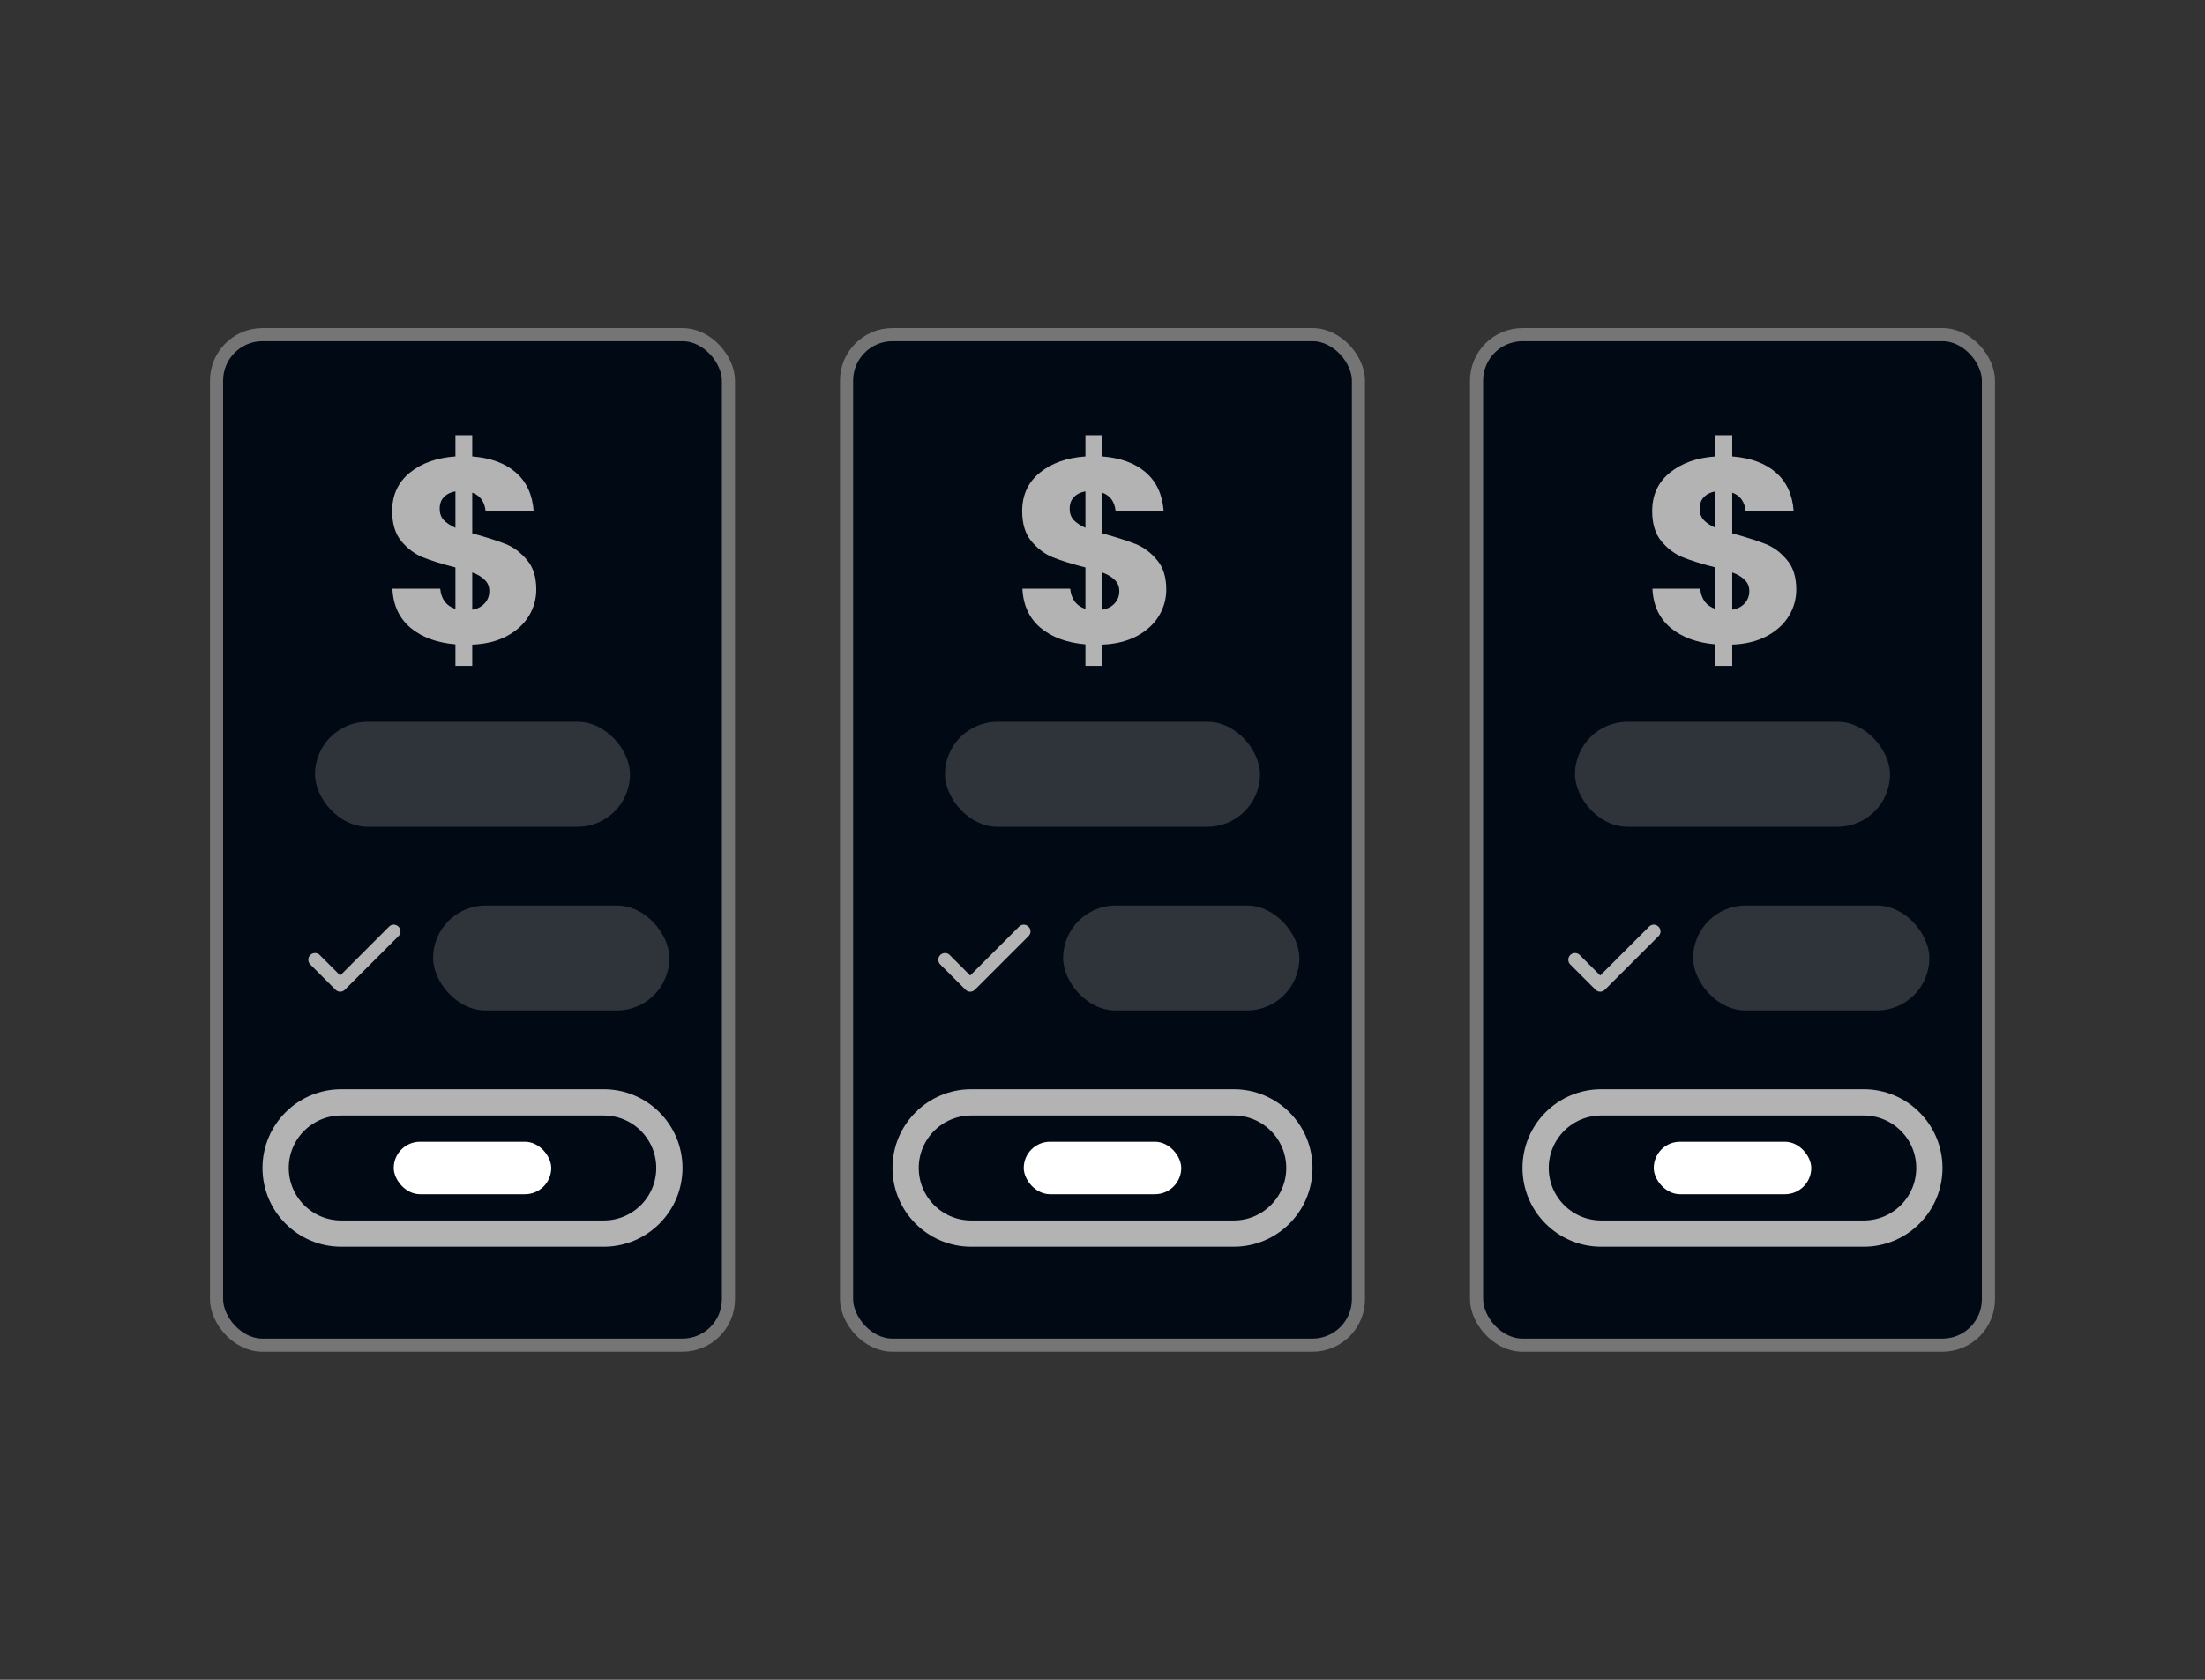 <svg width="84" height="64" viewBox="0 0 84 64" fill="none" xmlns="http://www.w3.org/2000/svg">
<rect x="0" y="0" width="84" height="64" fill="#333333" stroke="none"/>
<rect x="8.25" y="12.75" width="19.5" height="38.5" rx="1.75" fill="#010914"/>
<path d="M20.43 22.46C20.43 22.827 20.333 23.167 20.14 23.48C19.953 23.787 19.673 24.04 19.3 24.24C18.933 24.433 18.497 24.54 17.99 24.56V25.37H17.35V24.55C16.643 24.49 16.073 24.28 15.64 23.92C15.207 23.553 14.977 23.057 14.95 22.43H16.77C16.81 22.83 17.003 23.087 17.35 23.2V21.62C16.83 21.487 16.413 21.357 16.1 21.23C15.793 21.103 15.523 20.9 15.29 20.62C15.057 20.34 14.94 19.957 14.94 19.47C14.94 18.863 15.163 18.377 15.61 18.01C16.063 17.643 16.643 17.437 17.35 17.39V16.58H17.99V17.39C18.69 17.443 19.243 17.647 19.65 18C20.057 18.353 20.283 18.843 20.33 19.47H18.5C18.46 19.11 18.29 18.877 17.99 18.77V20.32C18.543 20.473 18.97 20.61 19.27 20.73C19.57 20.85 19.837 21.05 20.07 21.33C20.31 21.603 20.43 21.98 20.43 22.46ZM16.75 19.39C16.75 19.557 16.8 19.697 16.9 19.81C17.007 19.923 17.157 20.023 17.35 20.11V18.72C17.163 18.753 17.017 18.827 16.91 18.94C16.803 19.047 16.75 19.197 16.75 19.39ZM17.99 23.23C18.19 23.197 18.347 23.117 18.46 22.99C18.58 22.863 18.64 22.707 18.64 22.52C18.64 22.347 18.583 22.207 18.47 22.1C18.363 21.987 18.203 21.89 17.99 21.81V23.23Z" fill="#B3B3B3"/>
<rect opacity="0.4" x="12" y="27.5" width="12" height="4" rx="2" fill="#757575"/>
<path d="M15.178 35.303C15.154 35.279 15.127 35.26 15.096 35.248C15.066 35.235 15.033 35.228 15 35.228C14.967 35.228 14.934 35.235 14.904 35.248C14.873 35.26 14.846 35.279 14.823 35.303L12.96 37.167L12.178 36.383C12.153 36.359 12.125 36.341 12.094 36.328C12.063 36.316 12.029 36.31 11.996 36.311C11.962 36.311 11.929 36.319 11.898 36.332C11.867 36.345 11.84 36.365 11.816 36.389C11.793 36.413 11.775 36.441 11.762 36.472C11.75 36.504 11.744 36.537 11.745 36.571C11.745 36.604 11.752 36.637 11.766 36.668C11.779 36.699 11.799 36.727 11.823 36.75L12.783 37.71C12.806 37.733 12.834 37.752 12.864 37.765C12.894 37.777 12.927 37.784 12.96 37.784C12.993 37.784 13.026 37.777 13.056 37.765C13.087 37.752 13.114 37.733 13.138 37.71L15.178 35.67C15.203 35.647 15.223 35.618 15.237 35.587C15.251 35.555 15.258 35.521 15.258 35.486C15.258 35.452 15.251 35.417 15.237 35.386C15.223 35.354 15.203 35.326 15.178 35.303Z" fill="#B3B3B3"/>
<rect opacity="0.4" x="16.5" y="34.5" width="9" height="4" rx="2" fill="#757575"/>
<path d="M10.5 44.5C10.5 43.119 11.619 42 13 42H23C24.381 42 25.5 43.119 25.5 44.5C25.5 45.881 24.381 47 23 47H13C11.619 47 10.5 45.881 10.5 44.5Z" fill="#010914" stroke="#B3B3B3"/>
<rect x="15" y="43.5" width="6" height="2" rx="1" fill="white"/>
<rect x="8.25" y="12.75" width="19.5" height="38.5" rx="1.75" stroke="#757575" stroke-width="0.5"/>
<rect x="32.25" y="12.75" width="19.5" height="38.5" rx="1.75" fill="#010914"/>
<path d="M44.43 22.46C44.43 22.827 44.333 23.167 44.14 23.48C43.953 23.787 43.673 24.04 43.3 24.24C42.933 24.433 42.497 24.54 41.99 24.56V25.37H41.35V24.55C40.643 24.49 40.073 24.28 39.64 23.92C39.207 23.553 38.977 23.057 38.95 22.43H40.77C40.81 22.83 41.003 23.087 41.35 23.2V21.62C40.83 21.487 40.413 21.357 40.1 21.23C39.793 21.103 39.523 20.9 39.29 20.62C39.057 20.34 38.94 19.957 38.94 19.47C38.94 18.863 39.163 18.377 39.61 18.01C40.063 17.643 40.643 17.437 41.35 17.39V16.58H41.99V17.39C42.69 17.443 43.243 17.647 43.65 18C44.057 18.353 44.283 18.843 44.33 19.47H42.5C42.46 19.11 42.29 18.877 41.99 18.77V20.32C42.543 20.473 42.97 20.61 43.27 20.73C43.57 20.85 43.837 21.05 44.07 21.33C44.31 21.603 44.43 21.98 44.43 22.46ZM40.75 19.39C40.75 19.557 40.8 19.697 40.9 19.81C41.007 19.923 41.157 20.023 41.35 20.11V18.72C41.163 18.753 41.017 18.827 40.91 18.94C40.803 19.047 40.75 19.197 40.75 19.39ZM41.99 23.23C42.19 23.197 42.347 23.117 42.46 22.99C42.58 22.863 42.64 22.707 42.64 22.52C42.64 22.347 42.583 22.207 42.47 22.1C42.363 21.987 42.203 21.89 41.99 21.81V23.23Z" fill="#B3B3B3"/>
<rect opacity="0.4" x="36" y="27.5" width="12" height="4" rx="2" fill="#757575"/>
<path d="M39.178 35.303C39.154 35.279 39.127 35.26 39.096 35.248C39.066 35.235 39.033 35.228 39 35.228C38.967 35.228 38.934 35.235 38.904 35.248C38.873 35.26 38.846 35.279 38.823 35.303L36.96 37.167L36.178 36.383C36.154 36.359 36.125 36.341 36.094 36.328C36.063 36.316 36.029 36.31 35.996 36.311C35.962 36.311 35.929 36.319 35.898 36.332C35.867 36.345 35.84 36.365 35.816 36.389C35.793 36.413 35.775 36.441 35.762 36.472C35.75 36.504 35.744 36.537 35.745 36.571C35.745 36.604 35.752 36.637 35.766 36.668C35.779 36.699 35.798 36.727 35.823 36.75L36.783 37.71C36.806 37.733 36.834 37.752 36.864 37.765C36.894 37.777 36.927 37.784 36.96 37.784C36.993 37.784 37.026 37.777 37.056 37.765C37.087 37.752 37.114 37.733 37.138 37.71L39.178 35.67C39.203 35.647 39.223 35.618 39.237 35.587C39.251 35.555 39.258 35.521 39.258 35.486C39.258 35.452 39.251 35.417 39.237 35.386C39.223 35.354 39.203 35.326 39.178 35.303Z" fill="#B3B3B3"/>
<rect opacity="0.4" x="40.5" y="34.5" width="9" height="4" rx="2" fill="#757575"/>
<path d="M34.5 44.5C34.5 43.119 35.619 42 37 42H47C48.381 42 49.5 43.119 49.5 44.5C49.5 45.881 48.381 47 47 47H37C35.619 47 34.5 45.881 34.5 44.5Z" fill="#010914" stroke="#B3B3B3"/>
<rect x="39" y="43.5" width="6" height="2" rx="1" fill="white"/>
<rect x="32.25" y="12.75" width="19.5" height="38.5" rx="1.75" stroke="#757575" stroke-width="0.5"/>
<rect x="56.25" y="12.75" width="19.5" height="38.5" rx="1.75" fill="#010914"/>
<path d="M68.43 22.46C68.43 22.827 68.333 23.167 68.14 23.48C67.953 23.787 67.673 24.04 67.3 24.24C66.933 24.433 66.497 24.54 65.99 24.56V25.37H65.35V24.55C64.643 24.49 64.073 24.28 63.64 23.92C63.207 23.553 62.977 23.057 62.95 22.43H64.77C64.81 22.83 65.003 23.087 65.35 23.2V21.62C64.83 21.487 64.413 21.357 64.1 21.23C63.793 21.103 63.523 20.9 63.29 20.62C63.057 20.34 62.94 19.957 62.94 19.47C62.94 18.863 63.163 18.377 63.61 18.01C64.063 17.643 64.643 17.437 65.35 17.39V16.58H65.99V17.39C66.69 17.443 67.243 17.647 67.65 18C68.057 18.353 68.283 18.843 68.33 19.47H66.5C66.46 19.11 66.29 18.877 65.99 18.77V20.32C66.543 20.473 66.97 20.61 67.27 20.73C67.57 20.85 67.837 21.05 68.07 21.33C68.31 21.603 68.43 21.98 68.43 22.46ZM64.75 19.39C64.75 19.557 64.8 19.697 64.9 19.81C65.007 19.923 65.157 20.023 65.35 20.11V18.72C65.163 18.753 65.017 18.827 64.91 18.94C64.803 19.047 64.75 19.197 64.75 19.39ZM65.99 23.23C66.19 23.197 66.347 23.117 66.46 22.99C66.58 22.863 66.64 22.707 66.64 22.52C66.64 22.347 66.583 22.207 66.47 22.1C66.363 21.987 66.203 21.89 65.99 21.81V23.23Z" fill="#B3B3B3"/>
<rect opacity="0.4" x="60" y="27.5" width="12" height="4" rx="2" fill="#757575"/>
<path d="M63.178 35.303C63.154 35.279 63.127 35.26 63.096 35.248C63.066 35.235 63.033 35.228 63 35.228C62.967 35.228 62.934 35.235 62.904 35.248C62.873 35.26 62.846 35.279 62.823 35.303L60.96 37.167L60.178 36.383C60.154 36.359 60.125 36.341 60.094 36.328C60.063 36.316 60.029 36.31 59.996 36.311C59.962 36.311 59.929 36.319 59.898 36.332C59.867 36.345 59.84 36.365 59.816 36.389C59.793 36.413 59.775 36.441 59.762 36.472C59.75 36.504 59.744 36.537 59.745 36.571C59.745 36.604 59.752 36.637 59.766 36.668C59.779 36.699 59.798 36.727 59.823 36.75L60.783 37.71C60.806 37.733 60.834 37.752 60.864 37.765C60.894 37.777 60.927 37.784 60.96 37.784C60.993 37.784 61.026 37.777 61.056 37.765C61.087 37.752 61.114 37.733 61.138 37.71L63.178 35.67C63.203 35.647 63.223 35.618 63.237 35.587C63.251 35.555 63.258 35.521 63.258 35.486C63.258 35.452 63.251 35.417 63.237 35.386C63.223 35.354 63.203 35.326 63.178 35.303Z" fill="#B3B3B3"/>
<rect opacity="0.4" x="64.5" y="34.5" width="9" height="4" rx="2" fill="#757575"/>
<path d="M58.5 44.5C58.5 43.119 59.619 42 61 42H71C72.381 42 73.5 43.119 73.5 44.5C73.5 45.881 72.381 47 71 47H61C59.619 47 58.5 45.881 58.5 44.5Z" fill="#010914" stroke="#B3B3B3"/>
<rect x="63" y="43.5" width="6" height="2" rx="1" fill="white"/>
<rect x="56.25" y="12.75" width="19.5" height="38.5" rx="1.75" stroke="#757575" stroke-width="0.5"/>
</svg>
